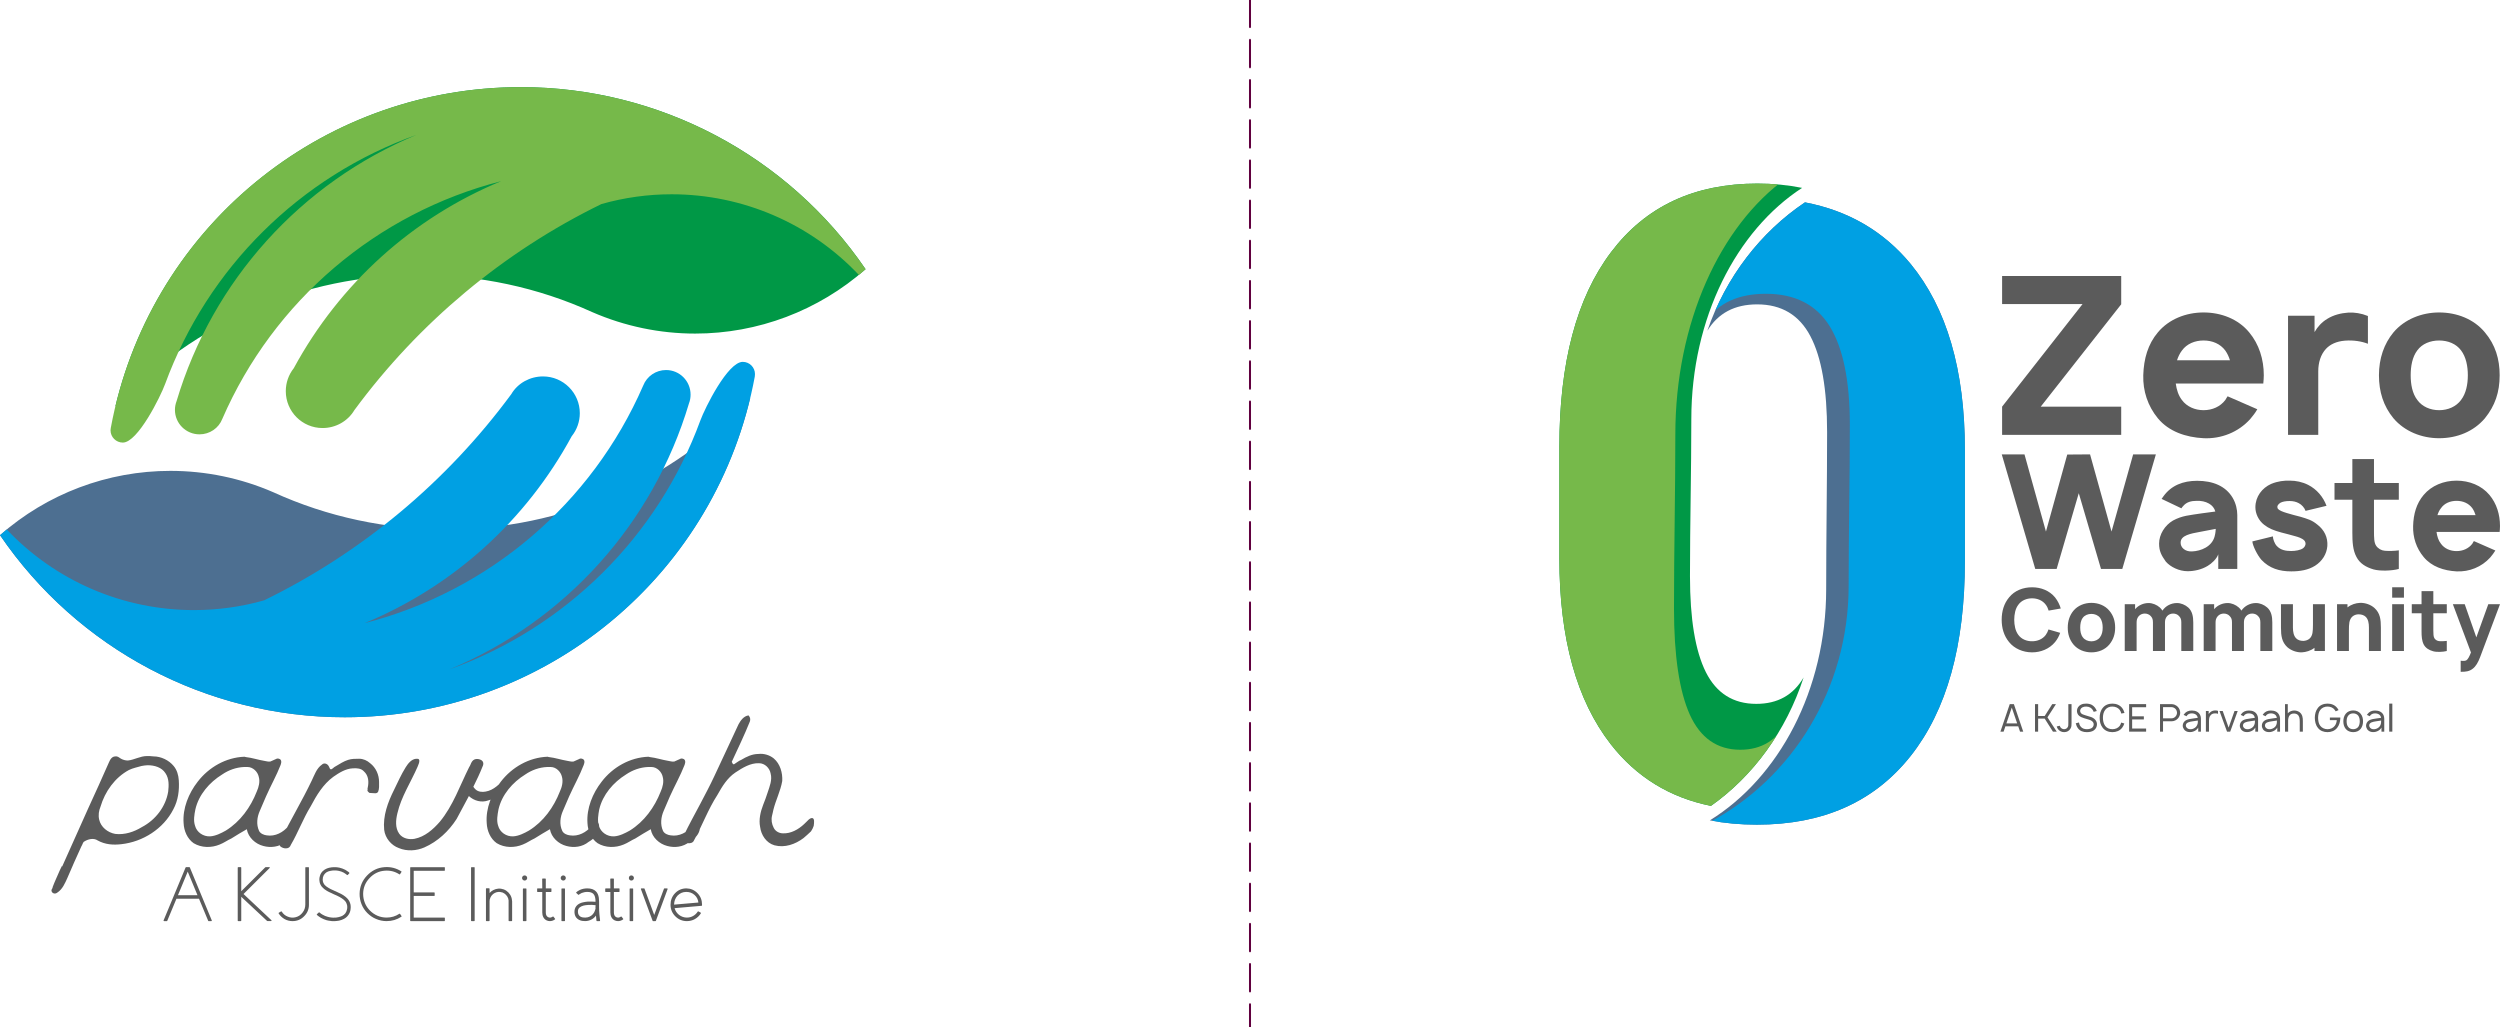 <?xml version="1.0" encoding="UTF-8"?>
<!DOCTYPE svg PUBLIC "-//W3C//DTD SVG 1.1//EN" "http://www.w3.org/Graphics/SVG/1.1/DTD/svg11.dtd">
<!-- Creator: CorelDRAW X7 -->
<svg xmlns="http://www.w3.org/2000/svg" xml:space="preserve" width="297mm" height="122.039mm" version="1.1" style="shape-rendering:geometricPrecision; text-rendering:geometricPrecision; image-rendering:optimizeQuality; fill-rule:evenodd; clip-rule:evenodd"
viewBox="0 0 29700 12204"
 xmlns:xlink="http://www.w3.org/1999/xlink">
 <defs>
  <style type="text/css">
   <![CDATA[
    .fil8 {fill:none;fill-rule:nonzero}
    .fil1 {fill:#76B94A}
    .fil2 {fill:#4D6F91}
    .fil3 {fill:#00A0E3}
    .fil0 {fill:#009846}
    .fil5 {fill:#5B5B5B;fill-rule:nonzero}
    .fil11 {fill:#5B5B5B;fill-rule:nonzero}
    .fil4 {fill:#5B5B5B;fill-rule:nonzero}
    .fil7 {fill:#76B94A;fill-rule:nonzero}
    .fil9 {fill:#4D6F91;fill-rule:nonzero}
    .fil10 {fill:#00A0E3;fill-rule:nonzero}
    .fil6 {fill:#009846;fill-rule:nonzero}
    .fil12 {fill:#61003F;fill-rule:nonzero}
   ]]>
  </style>
      <clipPath id="id0" style="clip-rule:nonzero">
       <path d="M18525 5312c0,-1002 204,-1773 615,-2317 410,-543 988,-814 1737,-814 188,0 365,17 532,51 -780,507 -1316,1546 -1316,2747l0 1 0 0c0,623 -16,1241 -16,1865 0,509 63,889 189,1141 126,250 325,376 599,376 253,0 440,-104 562,-314 -208,637 -599,1172 -1101,1526 -489,-99 -885,-342 -1189,-731 -407,-522 -612,-1259 -612,-2212 0,-440 0,-879 0,-1319z"/>
      </clipPath>
      <clipPath id="id1" style="clip-rule:nonzero">
       <path d="M23343 6666c0,1002 -215,1773 -646,2317 -431,543 -1039,814 -1826,814 -197,0 -384,-17 -558,-51 819,-506 1382,-1546 1382,-2747l0 -1 0 0c0,-624 11,-1240 11,-1865 0,-509 -66,-888 -199,-1140 -132,-251 -343,-377 -632,-377 -267,0 -464,104 -592,314 219,-636 632,-1172 1160,-1526 516,99 934,343 1255,731 429,523 645,1259 645,2212 0,440 0,880 0,1319z"/>
      </clipPath>
 </defs>
 <g id="Layer_x0020_1">
  <g id="_1890861061472">
   <g>
    <path class="fil0" d="M10283 3198c-924,-1353 -2457,-2163 -4095,-2163 -2292,0 -4282,1568 -4818,3795 937,-1001 2240,-1564 3611,-1564 709,0 1409,148 2055,442 386,168 802,255 1222,255 746,0 1465,-272 2025,-765z"/>
    <path class="fil1" d="M1961 4563c-54,147 -324,695 -502,695 -80,0 -146,-65 -146,-146 0,-9 1,-19 3,-28 434,-2351 2481,-4049 4872,-4049 1638,0 3171,810 4095,2163l-50 43 -30 25c-578,-612 -1382,-958 -2224,-958 -282,0 -563,39 -834,116 -1162,567 -2168,1408 -2935,2448 -79,133 -223,213 -378,213 -242,0 -437,-196 -437,-438 0,-99 33,-195 95,-273 543,-1002 1411,-1787 2464,-2222 -1481,380 -2703,1421 -3313,2824 -43,111 -151,184 -271,184 -161,0 -292,-130 -292,-291 0,-36 7,-71 20,-105 426,-1428 1473,-2590 2850,-3162 -1386,495 -2480,1580 -2987,2961z"/>
    <path class="fil2" d="M0 6358c924,1354 2456,2163 4095,2163 2291,0 4282,-1568 4818,-3795 -937,1001 -2240,1564 -3611,1564 -710,0 -1410,-148 -2055,-442 -386,-168 -802,-254 -1223,-254 -745,0 -1465,271 -2024,764z"/>
    <path class="fil3" d="M8321 4993c54,-146 324,-694 503,-694 80,0 145,65 145,145 0,10 -1,19 -2,29 -435,2350 -2481,4048 -4872,4048 -1639,0 -3171,-809 -4095,-2163l38 -32 42 -36c578,612 1382,958 2224,958 282,0 563,-39 834,-116 1161,-567 2168,-1408 2935,-2448 78,-133 223,-212 378,-212 241,0 437,196 437,437 0,99 -34,196 -96,273 -542,1002 -1410,1787 -2463,2222 1481,-380 2702,-1421 3312,-2823 44,-112 152,-185 272,-185 161,0 291,131 291,292 0,35 -6,71 -19,104 -426,1429 -1473,2591 -2850,3162 1385,-495 2480,-1579 2986,-2961z"/>
    <path class="fil4" d="M1746 8982c-81,0 -150,45 -227,53 -29,0 -57,-8 -81,-21 -25,-16 -41,-32 -69,-28 -9,0 -21,4 -29,8 -24,16 -32,33 -45,61 -81,183 -162,365 -247,548l-309 690c-8,-4 -8,0 -8,4l-20 41c-29,69 -61,134 -85,199 0,12 -9,24 -13,32 -8,21 13,53 49,45 8,-4 12,-4 16,-8 65,-41 94,-114 122,-175 53,-126 110,-251 167,-377 12,-17 16,-41 28,-53 49,-33 118,-49 166,-16 86,48 183,56 281,44 255,-28 499,-182 617,-414 57,-105 73,-227 65,-345 -4,-61 -21,-122 -61,-170 -57,-69 -150,-114 -240,-114 -28,-4 -53,-4 -77,-4zm8 109c81,0 167,25 211,94 45,65 41,146 33,219 -29,179 -150,337 -313,422 -93,57 -203,94 -316,81 -90,-16 -171,-81 -191,-170 -12,-53 -4,-106 16,-154 53,-179 170,-345 337,-435 49,-24 97,-32 150,-48 25,-4 49,-9 73,-9zm1150 -101c-221,8 -424,126 -555,296 -108,138 -181,317 -168,492 4,93 44,186 119,239 94,57 212,57 310,16 49,-19 94,-52 139,-72 61,-37 122,-77 183,-110 17,98 102,175 195,199 89,25 191,12 264,-48 65,-37 122,-94 126,-171 0,-20 0,-53 -20,-65 -33,-12 -65,12 -69,45 -61,77 -159,130 -260,113 -33,-4 -73,-20 -90,-52 -36,-78 -24,-167 9,-240l73 -170c56,-127 125,-249 174,-375 12,-32 12,-65 -20,-73 -12,-4 -24,-4 -37,4l-65 29c-28,4 -44,-4 -73,-8 -73,-12 -146,-37 -219,-45l-16 -4zm36 122c65,0 122,57 134,117 17,57 0,122 -24,175 -73,187 -196,357 -367,463 -57,32 -122,65 -187,69 -82,4 -159,-49 -179,-126 -21,-61 -9,-130 4,-195 40,-174 167,-321 318,-414 77,-53 167,-85 261,-89l40 0zm1327 -98c-44,0 -89,0 -130,13 -52,16 -101,48 -150,77 -20,8 -32,28 -53,36 -20,0 -20,-28 -28,-36 -16,-33 -57,-45 -81,-21 -65,45 -90,126 -122,191 -114,240 -252,467 -369,707 -13,24 -21,48 -5,73 17,16 49,28 74,24 24,0 44,-16 52,-41 86,-146 146,-312 236,-458 69,-130 146,-260 268,-350 69,-48 146,-97 231,-101 49,-4 102,0 134,37 49,44 57,109 49,166l-8 45c4,0 4,4 0,12 -4,12 24,32 24,32 24,0 41,4 69,4 12,0 24,-4 33,-16 16,-36 12,-77 12,-118 0,-85 -37,-170 -106,-223 -36,-32 -81,-53 -130,-53zm678 0c-57,4 -98,57 -126,102 -53,85 -94,178 -138,268 -73,146 -134,309 -117,475 12,98 84,184 174,216 97,41 211,33 304,-8 158,-70 288,-191 382,-337 48,-86 93,-176 142,-265l4 -8c61,57 150,81 227,53 98,-25 171,-98 240,-163 24,-20 48,-40 65,-65 8,-8 20,-16 12,-28 8,-16 4,-41 -8,-53 -12,-12 -29,-20 -45,-20 -32,4 -40,40 -61,61 -61,69 -134,146 -231,162 -41,8 -90,4 -122,-28 -8,-8 -16,-17 -24,-29 40,-81 77,-158 109,-239 17,-33 12,-65 -20,-81 -20,-9 -41,-13 -61,-9 -24,4 -41,21 -53,45 -8,16 -12,33 -24,49 -110,219 -191,459 -349,650 -81,93 -179,179 -301,203 -65,12 -142,-4 -182,-61 -49,-69 -41,-162 -21,-243 45,-196 159,-367 240,-553 8,-25 24,-49 20,-77 -4,-17 -16,-17 -32,-17l-4 0zm1560 -24c-221,8 -424,126 -555,296 -108,138 -181,317 -168,492 4,93 44,186 119,239 94,57 212,57 310,16 49,-19 94,-52 139,-72 61,-37 123,-77 183,-110 17,98 102,175 195,199 90,25 191,12 264,-48 65,-37 122,-94 126,-171 0,-20 0,-53 -20,-65 -33,-12 -65,12 -69,45 -61,77 -159,130 -260,113 -33,-4 -73,-20 -89,-52 -37,-78 -25,-167 8,-240l73 -170c57,-127 126,-249 174,-375 13,-32 13,-65 -20,-73 -12,-4 -24,-4 -36,4l-65 29c-29,4 -45,-4 -74,-8 -73,-12 -146,-37 -219,-45l-16 -4zm37 122c65,0 121,57 134,117 16,57 0,122 -25,175 -73,187 -195,357 -367,463 -56,32 -122,65 -187,69 -82,4 -159,-49 -179,-126 -21,-61 -8,-130 4,-195 40,-174 167,-321 318,-414 77,-53 167,-85 261,-89l41 0zm1161 -122c-221,8 -425,126 -555,296 -108,138 -181,317 -169,492 4,93 44,186 120,239 93,57 212,57 310,16 49,-19 93,-52 139,-72 61,-37 122,-77 183,-110 16,98 102,175 195,199 89,25 191,12 264,-48 65,-37 122,-94 126,-171 0,-20 0,-53 -21,-65 -32,-12 -65,12 -69,45 -60,77 -158,130 -259,113 -33,-4 -74,-20 -90,-52 -36,-78 -24,-167 8,-240l73 -170c57,-127 126,-249 175,-375 12,-32 12,-65 -20,-73 -12,-4 -25,-4 -37,4l-65 29c-28,4 -44,-4 -73,-8 -73,-12 -146,-37 -219,-45l-16 -4zm36 122c65,0 122,57 134,117 16,57 0,122 -24,175 -73,187 -196,357 -367,463 -57,32 -122,65 -187,69 -82,4 -159,-49 -180,-126 -20,-61 -8,-130 4,-195 41,-174 168,-321 318,-414 78,-53 168,-85 262,-89l40 0zm1153 -613c-57,8 -94,61 -118,105 -98,207 -191,414 -288,617 -53,114 -110,220 -167,329 -65,122 -134,248 -195,374 -12,24 -24,44 -8,69 12,16 37,28 57,24 28,4 61,-4 73,-36 97,-175 166,-366 276,-536 57,-102 118,-203 215,-268 86,-57 179,-114 280,-110 69,0 126,57 138,122 21,77 -12,154 -36,227 -16,49 -33,98 -53,146 -32,82 -53,176 -36,261 12,97 73,191 170,219 122,33 248,-12 345,-85 29,-24 61,-53 90,-81 16,-25 24,-41 32,-65 4,-21 4,-41 4,-61 -4,-45 -41,-41 -81,4l-37 36c-69,65 -158,114 -251,110 -45,0 -90,-24 -110,-65 -24,-45 -32,-97 -20,-146 4,-24 12,-41 16,-70 28,-113 85,-223 105,-341 5,-97 -24,-203 -101,-268 -49,-40 -118,-61 -183,-53 -73,0 -142,33 -203,70 -32,12 -57,36 -85,52 -20,4 -20,-20 -28,-28 73,-158 150,-317 215,-479 16,-45 -16,-73 -16,-73z"/>
    <path class="fil5" d="M2114 10635l116 -280 116 280 -232 0zm96 -333c-2,0 -4,1 -5,3l-262 630c-1,2 -1,4 1,5 1,2 3,3 5,3l32 0c3,0 5,-1 6,-4l109 -262 268 0 109 262c1,3 3,4 5,4l33 0c2,0 4,-1 5,-3 1,-1 1,-3 0,-5l-261 -630c-1,-2 -3,-3 -6,-3l-39 0zm683 319l310 -309c2,-2 3,-4 2,-7 -1,-2 -3,-3 -6,-3l-42 0c-2,0 -4,0 -5,1l-286 285 0 -279c0,-5 -2,-7 -6,-7l-29 0c-5,0 -7,2 -7,7l0 628c0,4 2,6 7,6l29 0c4,0 6,-2 6,-6l0 -283 306 286c1,2 3,2 5,2l43 0c3,0 5,-1 6,-4 1,-2 0,-4 -2,-6l-331 -311zm582 322c-33,0 -65,-8 -94,-24 -29,-17 -53,-39 -71,-68 -2,-3 -1,-6 3,-8l25 -15c4,-2 7,-1 9,2 17,28 41,48 72,60 31,13 63,15 96,6 33,-9 60,-28 81,-57 21,-27 31,-59 31,-94l0 -437c0,-4 2,-6 6,-6l30 0c5,0 7,2 7,6l0 441c0,53 -19,99 -58,137 -37,38 -83,57 -137,57zm656 -549c-3,3 -6,3 -9,1 -2,-2 -4,-4 -6,-6 -4,-2 -7,-4 -10,-7 -8,-5 -16,-10 -23,-15 -19,-10 -38,-17 -58,-21 -16,-3 -29,-5 -39,-5l-10 0 -11 0c-4,0 -8,0 -12,1l-5 0 -5 1c-18,2 -32,6 -44,10 -16,6 -28,14 -38,25 -11,11 -19,24 -23,40l-2 6c0,3 0,5 0,7 -1,5 -2,9 -2,12l0 7 0 0c0,1 0,1 0,1l0 -1 0 0 0 3 0 3 1 8 1 5 0 3 1 3 2 6c0,1 1,3 2,6l1 2 2 4 3 5 3 5 2 3 2 3c1,2 3,3 4,5 11,12 26,23 45,34 14,9 32,18 55,28l8 3 7 4 15 6 29 14c24,10 44,21 60,31 22,14 40,29 54,45 16,19 27,41 32,65l2 9c0,3 0,6 0,8l1 9 0 5 0 1 0 1 0 1 0 2 0 7 -1 4c0,2 0,3 0,4l-1 9 -1 9c-5,24 -14,45 -29,63 -13,17 -30,31 -50,41 -16,9 -35,15 -56,20l-7 1 -7 1c-6,1 -10,2 -14,2l-13 1 -13 1 -6 0 -4 0 -2 0 -1 0 -12 0c-3,0 -7,-1 -12,-1l-6 -1 -6 -1c-14,-1 -29,-4 -45,-8 -23,-7 -46,-16 -67,-28 -8,-5 -16,-10 -23,-15 -6,-4 -11,-8 -16,-12 -3,-3 -6,-5 -9,-8 -3,-3 -3,-6 0,-9l22 -20c3,-3 5,-3 8,0 2,1 4,3 6,4 4,4 8,7 13,11 6,4 13,8 20,12 18,11 38,19 58,24 13,4 26,7 38,8l5 1 4 0c4,1 8,1 12,1l11 1 2 0 0 0 0 0 3 -1 6 0 11 0 12 -1c3,-1 7,-1 11,-2l6 -1 6 -1c18,-4 33,-9 46,-15 15,-8 27,-18 37,-30 10,-14 17,-29 20,-46l1 -6 1 -6c1,-1 1,-2 1,-4l0 -3 0 -8 0 -2 0 -1 0 0c0,0 0,0 0,0l0 0 0 -3 0 -7c0,-2 0,-4 -1,-7l-1 -3 0 -3c-4,-17 -11,-33 -23,-47 -19,-22 -52,-44 -99,-66l-30 -13 -15 -7 -6 -3 -8 -4c-24,-10 -44,-20 -59,-29 -23,-13 -41,-28 -54,-43 -2,-2 -4,-4 -6,-7l-3 -3 -3 -4c-4,-6 -7,-12 -9,-16l-2 -4 -2 -4c-1,-3 -2,-6 -3,-9l-3 -8 0 -5 -1 -5 -2 -9 0 -7 -1 -4 0 -2 0 -1 0 -2c0,0 0,0 0,0l0 0 0 -8c1,-5 1,-11 2,-18 1,-2 1,-5 2,-7l2 -9c6,-23 17,-42 33,-58 14,-14 31,-25 51,-33 16,-6 34,-11 54,-13l7 -1 7 0c4,-1 8,-1 12,-1l12 0 12 0c13,1 27,2 45,6 23,5 46,14 68,25 8,5 16,9 23,15 6,3 11,7 17,11 2,2 4,5 8,8 3,3 3,6 0,9l-18 18zm462 549c-44,0 -86,-9 -126,-26 -39,-16 -73,-40 -103,-70 -30,-30 -53,-65 -69,-105 -16,-40 -24,-83 -23,-127 2,-82 31,-153 88,-213 57,-60 126,-94 207,-100 73,-6 140,11 201,50 3,3 3,5 1,8l-17 26c-2,3 -4,3 -8,1 -53,-34 -110,-48 -173,-43 -71,5 -132,35 -181,88 -50,52 -75,115 -76,186 0,38 7,75 21,110 14,34 34,64 60,90 26,26 55,46 89,61 35,15 71,22 109,22 55,0 106,-15 151,-45 4,-2 7,-1 9,2l17 25c2,3 2,6 -2,8 -53,35 -111,52 -175,52zm686 -598c4,0 6,-2 6,-6l0 -30c0,-5 -2,-7 -6,-7l-400 0c-4,0 -6,2 -6,7l0 628c0,4 2,6 6,6l400 0c4,0 6,-2 6,-6l0 -30c0,-4 -2,-6 -6,-6l-364 0 0 -257 242 0c5,0 7,-2 7,-6l0 -30c0,-4 -2,-6 -7,-6l-242 0 0 -257 364 0zm324 598c-5,0 -7,-2 -7,-6l0 -629c0,-4 2,-6 7,-6l29 0c5,0 7,2 7,6l0 629c0,4 -2,6 -7,6l-29 0zm481 -21c0,-26 0,-59 0,-98 0,-7 0,-15 0,-24l0 -12 0 -12c0,-11 0,-20 0,-26 0,-10 0,-19 0,-27l0 -14c-1,-6 -1,-11 -2,-16 -1,-11 -3,-22 -7,-33 -7,-21 -19,-40 -35,-57 -16,-16 -34,-29 -56,-37 -10,-3 -21,-6 -32,-8l-4 0 -4 -1 -5 0c-1,0 -3,0 -3,0l-4 0 -4 0 -4 0 -4 0c-21,2 -40,7 -59,17 -16,8 -30,19 -43,33l-2 3 0 -51c0,-4 -3,-6 -7,-6l-30 0c-4,0 -6,2 -6,6l0 378c0,4 2,6 6,6l30 0c4,0 7,-2 7,-6l0 -218 0 -9c0,-2 0,-4 0,-7l1 -3 0 -4c0,-4 1,-7 1,-10 2,-8 5,-17 9,-25 5,-11 12,-20 19,-28 10,-11 21,-19 33,-25 14,-7 28,-11 44,-12l2 0 3 0 2 0 1 0 4 0c1,0 2,0 3,0l2 1 3 0 3 1c9,1 17,3 24,5 16,7 30,16 41,28 12,12 20,26 26,42 2,8 4,16 5,24 0,4 0,8 0,12l0 14c0,16 0,34 0,53 0,8 0,16 0,24l0 13 0 11c0,39 0,72 0,98l0 15c0,4 2,6 6,6l30 0c4,0 6,-2 6,-6l0 -15zm133 21c-3,0 -5,-2 -5,-6l0 -376c0,-4 2,-6 5,-6l30 0c5,0 7,2 7,6l0 376c0,4 -2,6 -7,6l-30 0zm46 -512c0,8 -3,15 -9,21 -6,6 -13,9 -21,9 -9,0 -16,-3 -22,-9 -6,-6 -9,-13 -9,-21 0,-9 3,-16 9,-22 6,-6 13,-9 22,-9 8,0 15,3 21,9 6,6 9,13 9,22zm313 460c-2,-3 -5,-4 -9,-2 -20,14 -38,16 -55,7 -19,-9 -28,-28 -28,-56l0 -243 61 0c4,0 6,-2 6,-7l0 -29c0,-5 -2,-7 -6,-7l-61 0 0 -110c0,-4 -3,-7 -7,-7l-30 0c-4,0 -6,3 -6,7l1 110 -55 0c-4,0 -6,2 -6,7l0 29c0,5 2,7 6,7l55 0 0 243c0,21 4,40 13,57 9,17 22,29 38,37 12,6 25,9 39,9 21,0 41,-6 60,-20 4,-2 4,-4 2,-8l-18 -24zm100 52c-4,0 -6,-2 -6,-6l0 -376c0,-4 2,-6 6,-6l30 0c5,0 6,2 6,6l0 376c0,4 -1,6 -6,6l-30 0zm46 -512c0,8 -3,15 -9,21 -6,6 -13,9 -21,9 -9,0 -16,-3 -22,-9 -6,-6 -9,-13 -9,-21 0,-9 3,-16 9,-22 6,-6 13,-9 22,-9 8,0 15,3 21,9 6,6 9,13 9,22zm336 409c-9,15 -19,27 -31,36 -14,11 -30,18 -47,22 -18,4 -37,4 -57,1 -21,-4 -35,-12 -44,-25 -10,-12 -14,-29 -13,-51 0,-18 8,-32 21,-43 11,-9 27,-17 47,-22 15,-3 32,-6 51,-7 15,-1 30,-1 46,-1 10,1 22,1 35,3 3,0 6,0 9,0l0 13 -1 13 1 14 -2 8c-4,15 -9,28 -15,39zm64 103c5,0 7,-2 7,-7 -4,-26 -6,-50 -8,-73 -3,-32 -4,-60 -4,-84 0,-7 0,-16 0,-26l0 -22 0 -22c0,-17 -1,-31 -3,-44 -5,-32 -16,-57 -34,-75 -23,-24 -58,-36 -103,-36 -31,0 -60,6 -87,18 -10,5 -19,10 -27,15 -3,3 -7,5 -10,8 -2,1 -4,3 -6,5 -4,3 -4,6 0,9l22 20c3,3 6,3 8,0 2,-1 3,-2 5,-4 2,-1 5,-3 7,-4 7,-5 14,-8 21,-12 21,-8 43,-13 67,-13 33,0 57,8 72,23 17,17 26,48 26,94l0 0 -6 0c-7,-1 -13,-1 -17,-1 -7,-1 -14,-1 -20,-1 -17,-1 -33,0 -49,0 -22,2 -41,5 -58,9 -26,6 -47,16 -63,29 -11,9 -20,20 -26,32 -6,12 -10,25 -11,40 -2,31 4,57 19,78 9,11 20,21 33,28 11,6 24,10 38,13 26,4 51,4 74,-2 24,-6 45,-16 63,-31 10,-8 20,-18 28,-30 1,19 3,39 6,61 1,3 3,5 6,5l30 0zm263 -52c-2,-3 -5,-4 -8,-2 -20,14 -39,16 -56,7 -19,-9 -28,-28 -28,-56l0 -243 61 0c4,0 6,-2 6,-7l0 -29c0,-5 -2,-7 -6,-7l-61 0 0 -110c0,-4 -2,-7 -6,-7l-30 0c-5,0 -7,3 -7,7l1 110 -54 0c-4,0 -7,2 -7,7l0 29c0,5 3,7 7,7l54 0 0 243c0,21 4,40 13,57 9,17 22,29 38,37 13,6 26,9 40,9 20,0 40,-6 60,-20 3,-2 4,-4 1,-8l-18 -24zm101 52c-4,0 -6,-2 -6,-6l0 -376c0,-4 2,-6 6,-6l30 0c4,0 6,2 6,6l0 376c0,4 -2,6 -6,6l-30 0zm45 -512c0,8 -3,15 -9,21 -6,6 -13,9 -21,9 -9,0 -16,-3 -22,-9 -6,-6 -8,-13 -8,-21 0,-9 2,-16 8,-22 6,-6 13,-9 22,-9 8,0 15,3 21,9 6,6 9,13 9,22zm261 508c-2,3 -4,4 -6,4l-27 0c-3,0 -5,-1 -6,-4l-139 -376c-1,-2 -1,-4 0,-6 1,-2 3,-3 5,-3l32 0c3,0 5,2 6,4l115 312 116 -312c1,-2 3,-4 6,-4l31 0c2,0 4,1 5,3 2,2 2,4 1,6l-139 376zm361 -343c-41,0 -75,15 -103,43 -27,29 -41,65 -42,108l289 -25c-4,-37 -20,-67 -46,-90 -27,-24 -59,-36 -98,-36zm7 347c-53,0 -99,-19 -137,-57 -38,-38 -57,-84 -57,-137 0,-55 18,-101 55,-139 36,-37 81,-56 134,-56 51,1 95,20 131,57 36,37 54,82 54,134l0 10c0,4 -2,6 -5,6l-321 28c9,33 27,59 53,80 28,21 59,32 93,32 27,0 51,-6 74,-19 23,-13 41,-30 55,-52 2,-4 5,-4 9,-2l26 14c3,3 4,6 2,9 -18,29 -42,51 -71,68 -29,16 -61,24 -95,24z"/>
   </g>
   <g>
    <g>
     <path class="fil6" d="M18525 5312c0,-1002 204,-1773 615,-2317 410,-543 988,-814 1737,-814 188,0 365,17 532,51 -780,507 -1316,1546 -1316,2747l0 1 0 0c0,623 -16,1241 -16,1865 0,509 63,889 189,1141 126,250 325,376 599,376 253,0 440,-104 562,-314 -208,637 -599,1172 -1101,1526 -489,-99 -885,-342 -1189,-731 -407,-522 -612,-1259 -612,-2212 0,-440 0,-879 0,-1319z"/>
     <g style="clip-path:url(#id0)">
      <g>
       <path id="1" class="fil7" d="M18335 5529c0,-1109 204,-1963 614,-2565 411,-602 989,-902 1738,-902 188,0 365,19 531,57 -780,561 -1315,1712 -1315,3042l0 1 0 0c0,690 -16,1374 -16,2065 0,564 63,984 188,1263 126,278 326,417 599,417 254,0 441,-115 563,-348 -209,705 -600,1299 -1101,1691 -489,-110 -886,-380 -1190,-810 -407,-579 -611,-1394 -611,-2450 0,-487 0,-974 0,-1461z"/>
      </g>
     </g>
     <path class="fil8" d="M18525 5312c0,-1002 204,-1773 615,-2317 410,-543 988,-814 1737,-814 188,0 365,17 532,51 -780,507 -1316,1546 -1316,2747l0 1 0 0c0,623 -16,1241 -16,1865 0,509 63,889 189,1141 126,250 325,376 599,376 253,0 440,-104 562,-314 -208,637 -599,1172 -1101,1526 -489,-99 -885,-342 -1189,-731 -407,-522 -612,-1259 -612,-2212 0,-440 0,-879 0,-1319z"/>
     <path class="fil9" d="M23343 6666c0,1002 -215,1773 -646,2317 -431,543 -1039,814 -1826,814 -197,0 -384,-17 -558,-51 819,-506 1382,-1546 1382,-2747l0 -1 0 0c0,-624 11,-1240 11,-1865 0,-509 -66,-888 -199,-1140 -132,-251 -343,-377 -632,-377 -267,0 -464,104 -592,314 219,-636 632,-1172 1160,-1526 516,99 934,343 1255,731 429,523 645,1259 645,2212 0,440 0,880 0,1319z"/>
     <g style="clip-path:url(#id1)">
      <g>
       <path id="1" class="fil10" d="M23943 6616c0,1027 -258,1818 -776,2375 -518,557 -1249,834 -2195,834 -237,0 -461,-17 -671,-52 985,-519 1661,-1585 1661,-2815l0 -1 0 -1c0,-639 14,-1271 14,-1911 0,-522 -80,-911 -239,-1169 -160,-257 -413,-386 -759,-386 -321,0 -558,107 -713,322 264,-653 760,-1202 1395,-1565 620,102 1122,351 1508,750 516,535 775,1290 775,2267 0,451 0,902 0,1352z"/>
      </g>
     </g>
     <path class="fil8" d="M23343 6666c0,1002 -215,1773 -646,2317 -431,543 -1039,814 -1826,814 -197,0 -384,-17 -558,-51 819,-506 1382,-1546 1382,-2747l0 -1 0 0c0,-624 11,-1240 11,-1865 0,-509 -66,-888 -199,-1140 -132,-251 -343,-377 -632,-377 -267,0 -464,104 -592,314 219,-636 632,-1172 1160,-1526 516,99 934,343 1255,731 429,523 645,1259 645,2212 0,440 0,880 0,1319z"/>
    </g>
    <g>
     <path class="fil11" d="M25342 5398l-257 917 -255 -917 -271 2 -253 915 -255 -917 -270 0 398 1361 254 0 263 -900 264 900 253 0 399 -1361 -270 0zm-1098 -567l956 -1216 0 -336 -1415 0 0 333 956 0 -956 1219 0 335 1415 0 0 -335 -956 0zm1604 -275l1040 0c3,-32 6,-66 6,-98 0,-188 -56,-369 -174,-510 -130,-158 -333,-236 -542,-236 -210,0 -412,81 -542,236 -119,141 -168,314 -174,510 -5,187 53,365 174,512 130,157 332,225 542,236 209,10 414,-71 555,-228 32,-37 61,-76 84,-116l-353 -154c-11,13 -16,29 -27,44 -60,79 -154,121 -259,121 -102,0 -199,-42 -257,-121 -42,-55 -63,-123 -73,-196zm330 -511c105,0 199,39 259,120 24,34 42,73 55,115l-629 0c14,-42 32,-81 58,-115 58,-81 155,-120 257,-120zm1717 -331c-84,6 -171,27 -247,74 -65,39 -115,94 -151,157l0 -194 -315 0 0 1415 359 0 0 -754c0,-105 29,-200 92,-268 49,-52 123,-89 225,-97 102,-8 199,8 273,37l0 -330c-79,-32 -160,-45 -236,-40zm1082 1492c213,0 409,-79 543,-236 121,-150 176,-309 176,-512 0,-191 -50,-361 -176,-510 -131,-158 -333,-236 -543,-236 -207,0 -411,81 -542,236 -113,136 -173,311 -173,510 0,195 52,365 173,512 131,154 333,236 542,236zm260 -454c-58,79 -155,121 -260,121 -105,0 -202,-42 -259,-121 -60,-78 -79,-186 -79,-294 0,-107 19,-217 79,-296 57,-78 154,-117 259,-117 105,0 202,39 260,117 60,79 81,189 81,296 0,108 -21,216 -81,294zm-4901 2726c-7,23 -19,46 -33,66 -37,49 -99,75 -162,74 -64,1 -126,-25 -162,-74 -38,-50 -49,-116 -50,-181 1,-65 12,-132 50,-180 36,-50 98,-75 162,-75 63,0 125,25 162,75 16,20 27,45 35,71l144 -25c-13,-44 -35,-90 -68,-132 -66,-80 -166,-120 -273,-120 -107,0 -208,39 -273,120 -61,73 -88,164 -88,266 0,98 26,190 88,265 62,77 164,122 273,122 103,0 205,-40 273,-122 28,-34 48,-72 61,-110l-139 -40zm510 272c83,0 161,-31 213,-93 48,-59 69,-122 69,-201 0,-75 -19,-142 -69,-201 -51,-62 -131,-93 -213,-93 -82,0 -162,32 -213,93 -45,54 -68,123 -68,201 0,76 20,143 68,201 51,61 130,93 213,93zm102 -179c-23,31 -61,48 -102,48 -41,0 -80,-17 -102,-48 -24,-31 -31,-73 -31,-115 0,-42 7,-86 31,-117 22,-30 61,-46 102,-46 41,0 79,16 102,46 24,31 32,75 32,117 0,42 -8,84 -32,115zm1048 -354c-36,-32 -87,-53 -133,-53 -69,0 -135,33 -173,90 -9,-13 -19,-26 -31,-37 -36,-32 -87,-53 -133,-53 -62,0 -122,27 -161,73l0 -59 -123 0 0 556 141 0 0 -337c0,-28 4,-52 25,-77 18,-20 45,-31 71,-31 27,0 54,10 72,30 19,21 26,40 26,76l0 339 143 0 0 -337c0,-28 4,-52 25,-77 18,-20 45,-31 71,-31 27,0 54,10 71,30 20,21 27,40 27,76l0 339 142 0 0 -339c0,-71 -12,-135 -60,-178zm938 0c-36,-32 -86,-53 -133,-53 -68,0 -134,33 -173,90 -8,-13 -18,-26 -31,-37 -36,-32 -86,-53 -132,-53 -62,0 -122,27 -161,73l0 -59 -124 0 0 556 141 0 0 -337c0,-28 4,-52 26,-77 18,-20 44,-31 71,-31 27,0 54,10 71,30 20,21 27,40 27,76l0 339 142 0 0 -337c0,-28 4,-52 26,-77 18,-20 44,-31 71,-31 27,0 54,10 71,30 20,21 27,40 27,76l0 339 142 0 0 -339c0,-71 -12,-135 -61,-178zm544 -39l0 242c0,38 -1,76 -6,101 -6,31 -20,56 -41,71 -18,13 -40,20 -66,22 -38,0 -68,-11 -87,-31 -29,-29 -38,-77 -38,-127l0 -278 -142 0 0 278c0,97 10,171 75,232 45,40 111,64 173,62 50,-3 106,-19 150,-54l0 38 124 0 0 -556 -142 0zm732 46c-44,-40 -110,-64 -172,-62 -51,2 -106,19 -150,54l0 -38 -124 0 0 556 141 0 0 -242c0,-38 1,-76 6,-101 6,-31 21,-56 41,-71 19,-14 41,-21 66,-22 39,0 68,11 88,31 29,29 37,76 37,127l0 278 142 0 0 -278c0,-97 -9,-171 -75,-232zm209 -247l0 123 140 0 0 -123 -140 0zm0 201l0 556 140 0 0 -556 -140 0zm649 108l0 -108 -160 0 0 -155 -140 0 0 155 -116 0 0 108 116 0 0 212c0,61 3,114 26,159 22,41 61,66 112,80 41,12 118,9 162,-3l0 -120c-30,4 -64,5 -90,3 -22,-2 -45,-15 -57,-34 -12,-20 -13,-52 -13,-95l0 -202 160 0zm493 -108l-142 394 -138 -394 -141 0 215 573c-18,49 -38,84 -54,93 -10,7 -36,9 -52,7l-16 -2 0 132 7 0c51,0 94,-4 134,-35 39,-28 67,-79 89,-137l237 -631 -139 0zm-3646 -1139c6,-10 13,-19 21,-27 39,-47 94,-62 160,-62 53,-2 104,8 146,32 38,21 66,55 76,95l-165 22c-146,23 -225,25 -338,85 -97,57 -165,165 -165,274 0,89 27,140 80,214 55,64 159,114 259,114 77,0 166,-19 238,-63 45,-26 108,-83 126,-138l0 174 226 0 0 -641c0,-62 -16,-138 -55,-204 -83,-140 -235,-202 -422,-202 -168,0 -308,55 -401,185 -7,9 -15,23 -21,30l235 112zm408 244c0,9 -2,47 -13,89 -32,122 -162,175 -270,179 -83,4 -138,-49 -134,-109 3,-82 119,-103 228,-123l189 -36zm1316 -274c-40,-108 -117,-197 -217,-248 -70,-36 -148,-51 -218,-51 -69,-2 -143,6 -223,39 -107,48 -187,150 -187,278 0,72 36,156 106,209 53,41 110,65 202,90 57,15 110,28 165,44 34,9 81,24 106,49 13,13 17,26 17,45 -4,19 -8,30 -27,47 -30,25 -96,35 -143,35 -63,0 -125,-10 -171,-59 -28,-29 -47,-85 -47,-115l-244 60c4,53 61,166 108,219 95,101 214,137 354,137 104,0 202,-16 283,-67 85,-54 138,-138 146,-234 7,-104 -36,-191 -119,-255 -67,-55 -116,-67 -201,-93 -51,-13 -109,-28 -161,-44 -51,-15 -92,-32 -107,-51 -2,-5 -6,-13 -6,-22 0,-12 6,-28 34,-48 26,-15 66,-22 111,-22 42,0 80,9 110,26 34,17 68,55 80,91l249 -60zm859 -72l0 -199 -295 0 0 -284 -257 0 0 284 -212 0 0 199 212 0 0 389c0,112 5,210 49,291 39,76 111,121 204,148 75,21 217,17 299,-6l0 -221c-55,8 -118,9 -167,5 -40,-3 -81,-26 -104,-62 -23,-36 -24,-94 -24,-174l0 -370 295 0zm448 382l750 0c2,-23 4,-48 4,-70 0,-137 -40,-267 -125,-369 -94,-113 -240,-170 -391,-170 -152,0 -297,58 -391,170 -86,102 -121,227 -125,369 -4,134 37,262 125,368 94,114 239,163 391,171 151,7 298,-52 400,-165 23,-27 44,-55 61,-83l-255 -112c-8,10 -12,21 -19,32 -44,57 -112,87 -187,87 -74,0 -144,-30 -185,-87 -31,-39 -46,-88 -53,-141zm238 -369c75,0 143,28 187,87 17,25 30,53 39,83l-453 0c9,-30 22,-58 42,-83 41,-59 111,-87 185,-87z"/>
     <path class="fil11" d="M23998 8692l38 0 -111 -327 -49 0 -111 327 38 0 21 -63 153 0 21 63zm-162 -98l64 -188 64 188 -128 0z"/>
     <polygon id="1" class="fil11" points="24291,8537 24389,8692 24434,8692 24324,8522 24425,8365 24381,8365 24291,8506 24213,8506 24213,8365 24176,8365 24176,8692 24213,8692 24213,8537 "/>
     <path id="2" class="fil11" d="M24610 8365l0 225c0,28 0,44 -12,65 -16,28 -42,43 -76,43 -17,0 -33,-4 -46,-12 -21,-12 -36,-32 -42,-56l37 -8c2,13 11,25 22,32 8,6 18,9 28,9 18,0 36,-9 45,-27 6,-12 6,-22 6,-46l0 -225 38 0z"/>
     <path id="3" class="fil11" d="M24910 8447c-11,-31 -31,-56 -57,-72 -20,-11 -45,-16 -68,-16 -21,0 -43,2 -64,13 -27,13 -47,42 -47,72 0,20 7,43 24,58 17,15 39,23 60,30l60 18c17,4 30,11 41,22 9,9 14,20 14,33 0,15 -6,31 -20,42 -15,11 -40,16 -61,16 -29,0 -58,-9 -75,-33 -10,-13 -16,-29 -19,-47l-38 10c5,21 13,42 27,60 24,32 61,45 103,45 32,0 62,-5 85,-21 23,-16 37,-44 37,-71 1,-23 -10,-45 -26,-61 -16,-15 -35,-25 -59,-31l-58 -18c-18,-5 -36,-12 -45,-22 -7,-7 -12,-18 -12,-28 0,-17 10,-33 26,-42 13,-7 30,-11 47,-10 18,0 36,5 49,13 19,12 31,29 39,50l37 -10z"/>
     <path id="4" class="fil11" d="M25200 8584c-4,14 -10,28 -18,40 -20,26 -53,39 -87,39 -33,0 -66,-13 -85,-39 -20,-27 -27,-62 -27,-96 0,-34 7,-69 27,-95 19,-26 52,-40 85,-39 34,0 67,13 87,39 9,13 16,28 19,44l38 -7c-5,-20 -14,-41 -28,-59 -27,-35 -70,-52 -116,-52 -45,0 -88,16 -115,52 -27,33 -36,75 -36,117 0,42 9,84 36,118 27,35 69,52 115,52 46,0 88,-16 116,-52 12,-16 21,-33 26,-51l-37 -11z"/>
     <polygon id="5" class="fil11" points="25496,8402 25496,8365 25294,8365 25294,8692 25496,8692 25496,8655 25330,8655 25330,8547 25469,8547 25469,8510 25330,8510 25330,8402 "/>
     <path id="6" class="fil11" d="M25874 8399c-11,-12 -26,-22 -42,-28 -10,-3 -22,-6 -34,-6l-137 0 0 327 36 0 0 -123 101 0c31,0 60,-14 79,-37 14,-18 24,-41 24,-65 -1,-25 -10,-50 -27,-68zm-26 110c-12,16 -32,25 -50,25l-101 0 0 -133 101 0c17,0 34,8 46,20 12,12 18,29 19,46 0,16 -6,31 -15,42z"/>
     <path id="7" class="fil11" d="M25976 8509c1,-3 3,-6 6,-9 12,-17 34,-25 56,-25 19,0 37,5 50,15 12,9 19,23 21,38l-50 7c-39,6 -65,8 -92,23 -22,14 -36,36 -36,62 0,17 5,30 15,45 13,19 38,32 63,32 21,2 43,-3 63,-13 16,-8 34,-23 43,-41l0 49 32 0 0 -154c0,-14 -2,-29 -9,-43 -18,-38 -55,-54 -99,-54 -37,0 -69,12 -90,41 -3,3 -6,7 -7,11l34 16zm135 51c0,20 0,36 -10,56 -14,32 -55,51 -87,47 -26,-2 -46,-22 -46,-45 1,-36 44,-43 83,-49 25,-4 42,-7 60,-9z"/>
     <path id="8" class="fil11" d="M26316 8440c-20,1 -40,6 -56,20 -9,7 -16,15 -21,23l0 -36 -33 0 0 245 37 0 0 -119c0,-33 1,-59 23,-80 11,-11 28,-18 47,-18 14,-1 26,1 37,5l0 -35c-11,-4 -22,-5 -34,-5z"/>
     <polygon id="9" class="fil11" points="26546,8447 26476,8644 26406,8447 26368,8447 26457,8692 26495,8692 26584,8447 "/>
     <path id="10" class="fil11" d="M26654 8509c2,-3 3,-6 6,-9 12,-17 34,-25 56,-25 19,0 38,5 51,15 11,9 18,23 20,38l-50 7c-38,6 -65,8 -92,23 -22,14 -36,36 -36,62 0,17 5,30 15,45 13,19 38,32 63,32 22,2 43,-3 63,-13 17,-8 34,-23 43,-41l0 49 33 0 0 -154c0,-14 -3,-29 -10,-43 -18,-38 -54,-54 -99,-54 -37,0 -69,12 -90,41 -3,3 -5,7 -7,11l34 16zm135 51c0,20 0,36 -10,56 -14,32 -55,51 -87,47 -26,-2 -46,-22 -45,-45 0,-36 43,-43 82,-49 25,-4 42,-7 60,-9z"/>
     <path id="11" class="fil11" d="M26915 8509c2,-3 4,-6 6,-9 13,-17 34,-25 57,-25 18,0 37,5 50,15 12,9 19,23 21,38l-51 7c-38,6 -65,8 -91,23 -23,14 -36,36 -36,62 0,17 5,30 14,45 13,19 39,32 63,32 22,2 43,-3 63,-13 17,-8 34,-23 43,-41l0 49 33 0 0 -154c0,-14 -3,-29 -10,-43 -17,-38 -54,-54 -99,-54 -37,0 -68,12 -90,41 -2,3 -5,7 -7,11l34 16zm135 51c0,20 0,36 -9,56 -15,32 -56,51 -88,47 -26,-2 -46,-22 -45,-45 0,-36 43,-43 83,-49 25,-4 41,-7 59,-9z"/>
     <path id="12" class="fil11" d="M27319 8461c-19,-14 -44,-21 -68,-20 -22,1 -46,9 -64,25 -3,3 -6,6 -8,9l0 -110 -33 0 0 327 37 0 0 -126c0,-12 0,-23 3,-33 3,-17 10,-31 21,-41 11,-10 26,-15 41,-15 18,-1 34,3 46,12 23,18 27,47 27,82l0 121 37 0 0 -121c1,-45 -5,-84 -39,-110z"/>
     <path id="13" class="fil11" d="M27679 8524l0 31 82 0c-2,25 -9,49 -24,68 -19,26 -52,40 -86,40 -33,0 -66,-14 -86,-40 -20,-25 -25,-61 -26,-95 1,-33 6,-69 26,-94 20,-27 53,-40 86,-40 34,0 67,13 86,40 4,5 8,11 11,17l34 -15c-4,-9 -10,-18 -16,-25 -27,-35 -68,-52 -115,-52 -46,0 -89,17 -115,52 -27,34 -35,75 -36,117 1,42 9,84 36,118 26,36 70,52 115,52 45,0 87,-16 115,-52 25,-32 35,-71 37,-112l0 -10 -124 0z"/>
     <path id="14" class="fil11" d="M27956 8698c36,0 67,-12 89,-39 20,-27 28,-57 28,-90 0,-31 -7,-63 -28,-89 -21,-27 -54,-40 -89,-40 -35,0 -69,14 -89,40 -20,25 -28,57 -28,89 0,32 7,64 28,90 21,26 54,39 89,39zm60 -62c-14,18 -37,27 -60,27 -24,0 -46,-9 -59,-27 -15,-18 -19,-43 -19,-67 0,-24 4,-49 19,-67 13,-18 35,-27 59,-27 23,0 46,9 60,27 13,18 18,43 18,67 0,24 -5,49 -18,67z"/>
     <path id="15" class="fil11" d="M28153 8509c2,-3 4,-6 6,-9 13,-17 34,-25 57,-25 18,0 37,5 50,15 12,9 19,23 21,38l-51 7c-38,6 -64,8 -91,23 -22,14 -36,36 -36,62 0,17 5,30 14,45 14,19 39,32 63,32 22,2 44,-3 63,-13 17,-8 34,-23 43,-41l0 49 33 0 0 -154c0,-14 -3,-29 -9,-43 -18,-38 -55,-54 -100,-54 -36,0 -68,12 -89,41 -3,3 -6,7 -8,11l34 16zm135 51c0,20 0,36 -9,56 -15,32 -55,51 -88,47 -25,-2 -45,-22 -45,-45 1,-36 44,-43 83,-49 25,-4 41,-7 59,-9z"/>
     <polygon id="16" class="fil11" points="28384,8692 28384,8359 28421,8359 28421,8692 "/>
    </g>
   </g>
   <g>
    <path class="fil12" d="M14838 0c0,-9 5,-16 12,-16 7,0 12,7 12,16l-24 0zm24 318l-24 0 0 -318 24 0 0 318zm0 0c0,9 -5,16 -12,16 -7,0 -12,-7 -12,-16l24 0zm-24 159c0,-8 5,-16 12,-16 7,0 12,8 12,16l-24 0zm24 319l-24 0 0 -319 24 0 0 319zm0 0c0,8 -5,16 -12,16 -7,0 -12,-8 -12,-16l24 0zm-24 159c0,-9 5,-16 12,-16 7,0 12,7 12,16l-24 0zm24 318l-24 0 0 -318 24 0 0 318zm0 0c0,9 -5,16 -12,16 -7,0 -12,-7 -12,-16l24 0zm-24 159c0,-9 5,-16 12,-16 7,0 12,7 12,16l-24 0zm24 318l-24 0 0 -318 24 0 0 318zm0 0c0,9 -5,16 -12,16 -7,0 -12,-7 -12,-16l24 0zm-24 160c0,-9 5,-16 12,-16 7,0 12,7 12,16l-24 0zm24 318l-24 0 0 -318 24 0 0 318zm0 0c0,9 -5,16 -12,16 -7,0 -12,-7 -12,-16l24 0zm-24 159c0,-9 5,-16 12,-16 7,0 12,7 12,16l-24 0zm24 318l-24 0 0 -318 24 0 0 318zm0 0c0,9 -5,16 -12,16 -7,0 -12,-7 -12,-16l24 0zm-24 159c0,-9 5,-16 12,-16 7,0 12,7 12,16l-24 0zm24 318l-24 0 0 -318 24 0 0 318zm0 0c0,9 -5,16 -12,16 -7,0 -12,-7 -12,-16l24 0zm-24 160c0,-9 5,-16 12,-16 7,0 12,7 12,16l-24 0zm24 318l-24 0 0 -318 24 0 0 318zm0 0c0,9 -5,16 -12,16 -7,0 -12,-7 -12,-16l24 0zm-24 159c0,-9 5,-16 12,-16 7,0 12,7 12,16l-24 0zm24 318l-24 0 0 -318 24 0 0 318zm0 0c0,9 -5,16 -12,16 -7,0 -12,-7 -12,-16l24 0zm-24 159c0,-8 5,-16 12,-16 7,0 12,8 12,16l-24 0zm24 319l-24 0 0 -319 24 0 0 319zm0 0c0,8 -5,16 -12,16 -7,0 -12,-8 -12,-16l24 0zm-24 159c0,-9 5,-16 12,-16 7,0 12,7 12,16l-24 0zm24 318l-24 0 0 -318 24 0 0 318zm0 0c0,9 -5,16 -12,16 -7,0 -12,-7 -12,-16l24 0zm-24 159c0,-9 5,-16 12,-16 7,0 12,7 12,16l-24 0zm24 318l-24 0 0 -318 24 0 0 318zm0 0c0,9 -5,16 -12,16 -7,0 -12,-7 -12,-16l24 0zm-24 160c0,-9 5,-16 12,-16 7,0 12,7 12,16l-24 0zm24 318l-24 0 0 -318 24 0 0 318zm0 0c0,9 -5,16 -12,16 -7,0 -12,-7 -12,-16l24 0zm-24 159c0,-9 5,-16 12,-16 7,0 12,7 12,16l-24 0zm24 318l-24 0 0 -318 24 0 0 318zm0 0c0,9 -5,16 -12,16 -7,0 -12,-7 -12,-16l24 0zm-24 159c0,-8 5,-16 12,-16 7,0 12,8 12,16l-24 0zm24 319l-24 0 0 -319 24 0 0 319zm0 0c0,8 -5,16 -12,16 -7,0 -12,-8 -12,-16l24 0zm-24 159c0,-9 5,-16 12,-16 7,0 12,7 12,16l-24 0zm24 318l-24 0 0 -318 24 0 0 318zm0 0c0,9 -5,16 -12,16 -7,0 -12,-7 -12,-16l24 0zm-24 159c0,-9 5,-16 12,-16 7,0 12,7 12,16l-24 0zm24 318l-24 0 0 -318 24 0 0 318zm0 0c0,9 -5,16 -12,16 -7,0 -12,-7 -12,-16l24 0zm-24 160c0,-9 5,-16 12,-16 7,0 12,7 12,16l-24 0zm24 318l-24 0 0 -318 24 0 0 318zm0 0c0,9 -5,16 -12,16 -7,0 -12,-7 -12,-16l24 0zm-24 159c0,-9 5,-16 12,-16 7,0 12,7 12,16l-24 0zm24 318l-24 0 0 -318 24 0 0 318zm0 0c0,9 -5,16 -12,16 -7,0 -12,-7 -12,-16l24 0zm-24 159c0,-8 5,-16 12,-16 7,0 12,8 12,16l-24 0zm24 319l-24 0 0 -319 24 0 0 319zm0 0c0,8 -5,15 -12,15 -7,0 -12,-7 -12,-15l24 0zm-24 159c0,-9 5,-16 12,-16 7,0 12,7 12,16l-24 0zm24 318l-24 0 0 -318 24 0 0 318zm0 0c0,9 -5,16 -12,16 -7,0 -12,-7 -12,-16l24 0zm-24 159c0,-9 5,-16 12,-16 7,0 12,7 12,16l-24 0zm24 318l-24 0 0 -318 24 0 0 318zm0 0c0,9 -5,16 -12,16 -7,0 -12,-7 -12,-16l24 0zm-24 159c0,-8 5,-15 12,-15 7,0 12,7 12,15l-24 0zm24 319l-24 0 0 -319 24 0 0 319zm0 0c0,8 -5,16 -12,16 -7,0 -12,-8 -12,-16l24 0zm-24 159c0,-9 5,-16 12,-16 7,0 12,7 12,16l-24 0zm24 318l-24 0 0 -318 24 0 0 318zm0 0c0,9 -5,16 -12,16 -7,0 -12,-7 -12,-16l24 0zm-24 159c0,-9 5,-16 12,-16 7,0 12,7 12,16l-24 0zm24 318l-24 0 0 -318 24 0 0 318zm0 0c0,9 -5,16 -12,16 -7,0 -12,-7 -12,-16l24 0zm-24 160c0,-9 5,-16 12,-16 7,0 12,7 12,16l-24 0zm0 269l0 -269 24 0 0 269 -24 0zm24 0c0,9 -5,16 -12,16 -7,0 -12,-7 -12,-16l24 0z"/>
   </g>
  </g>
 </g>
</svg>
